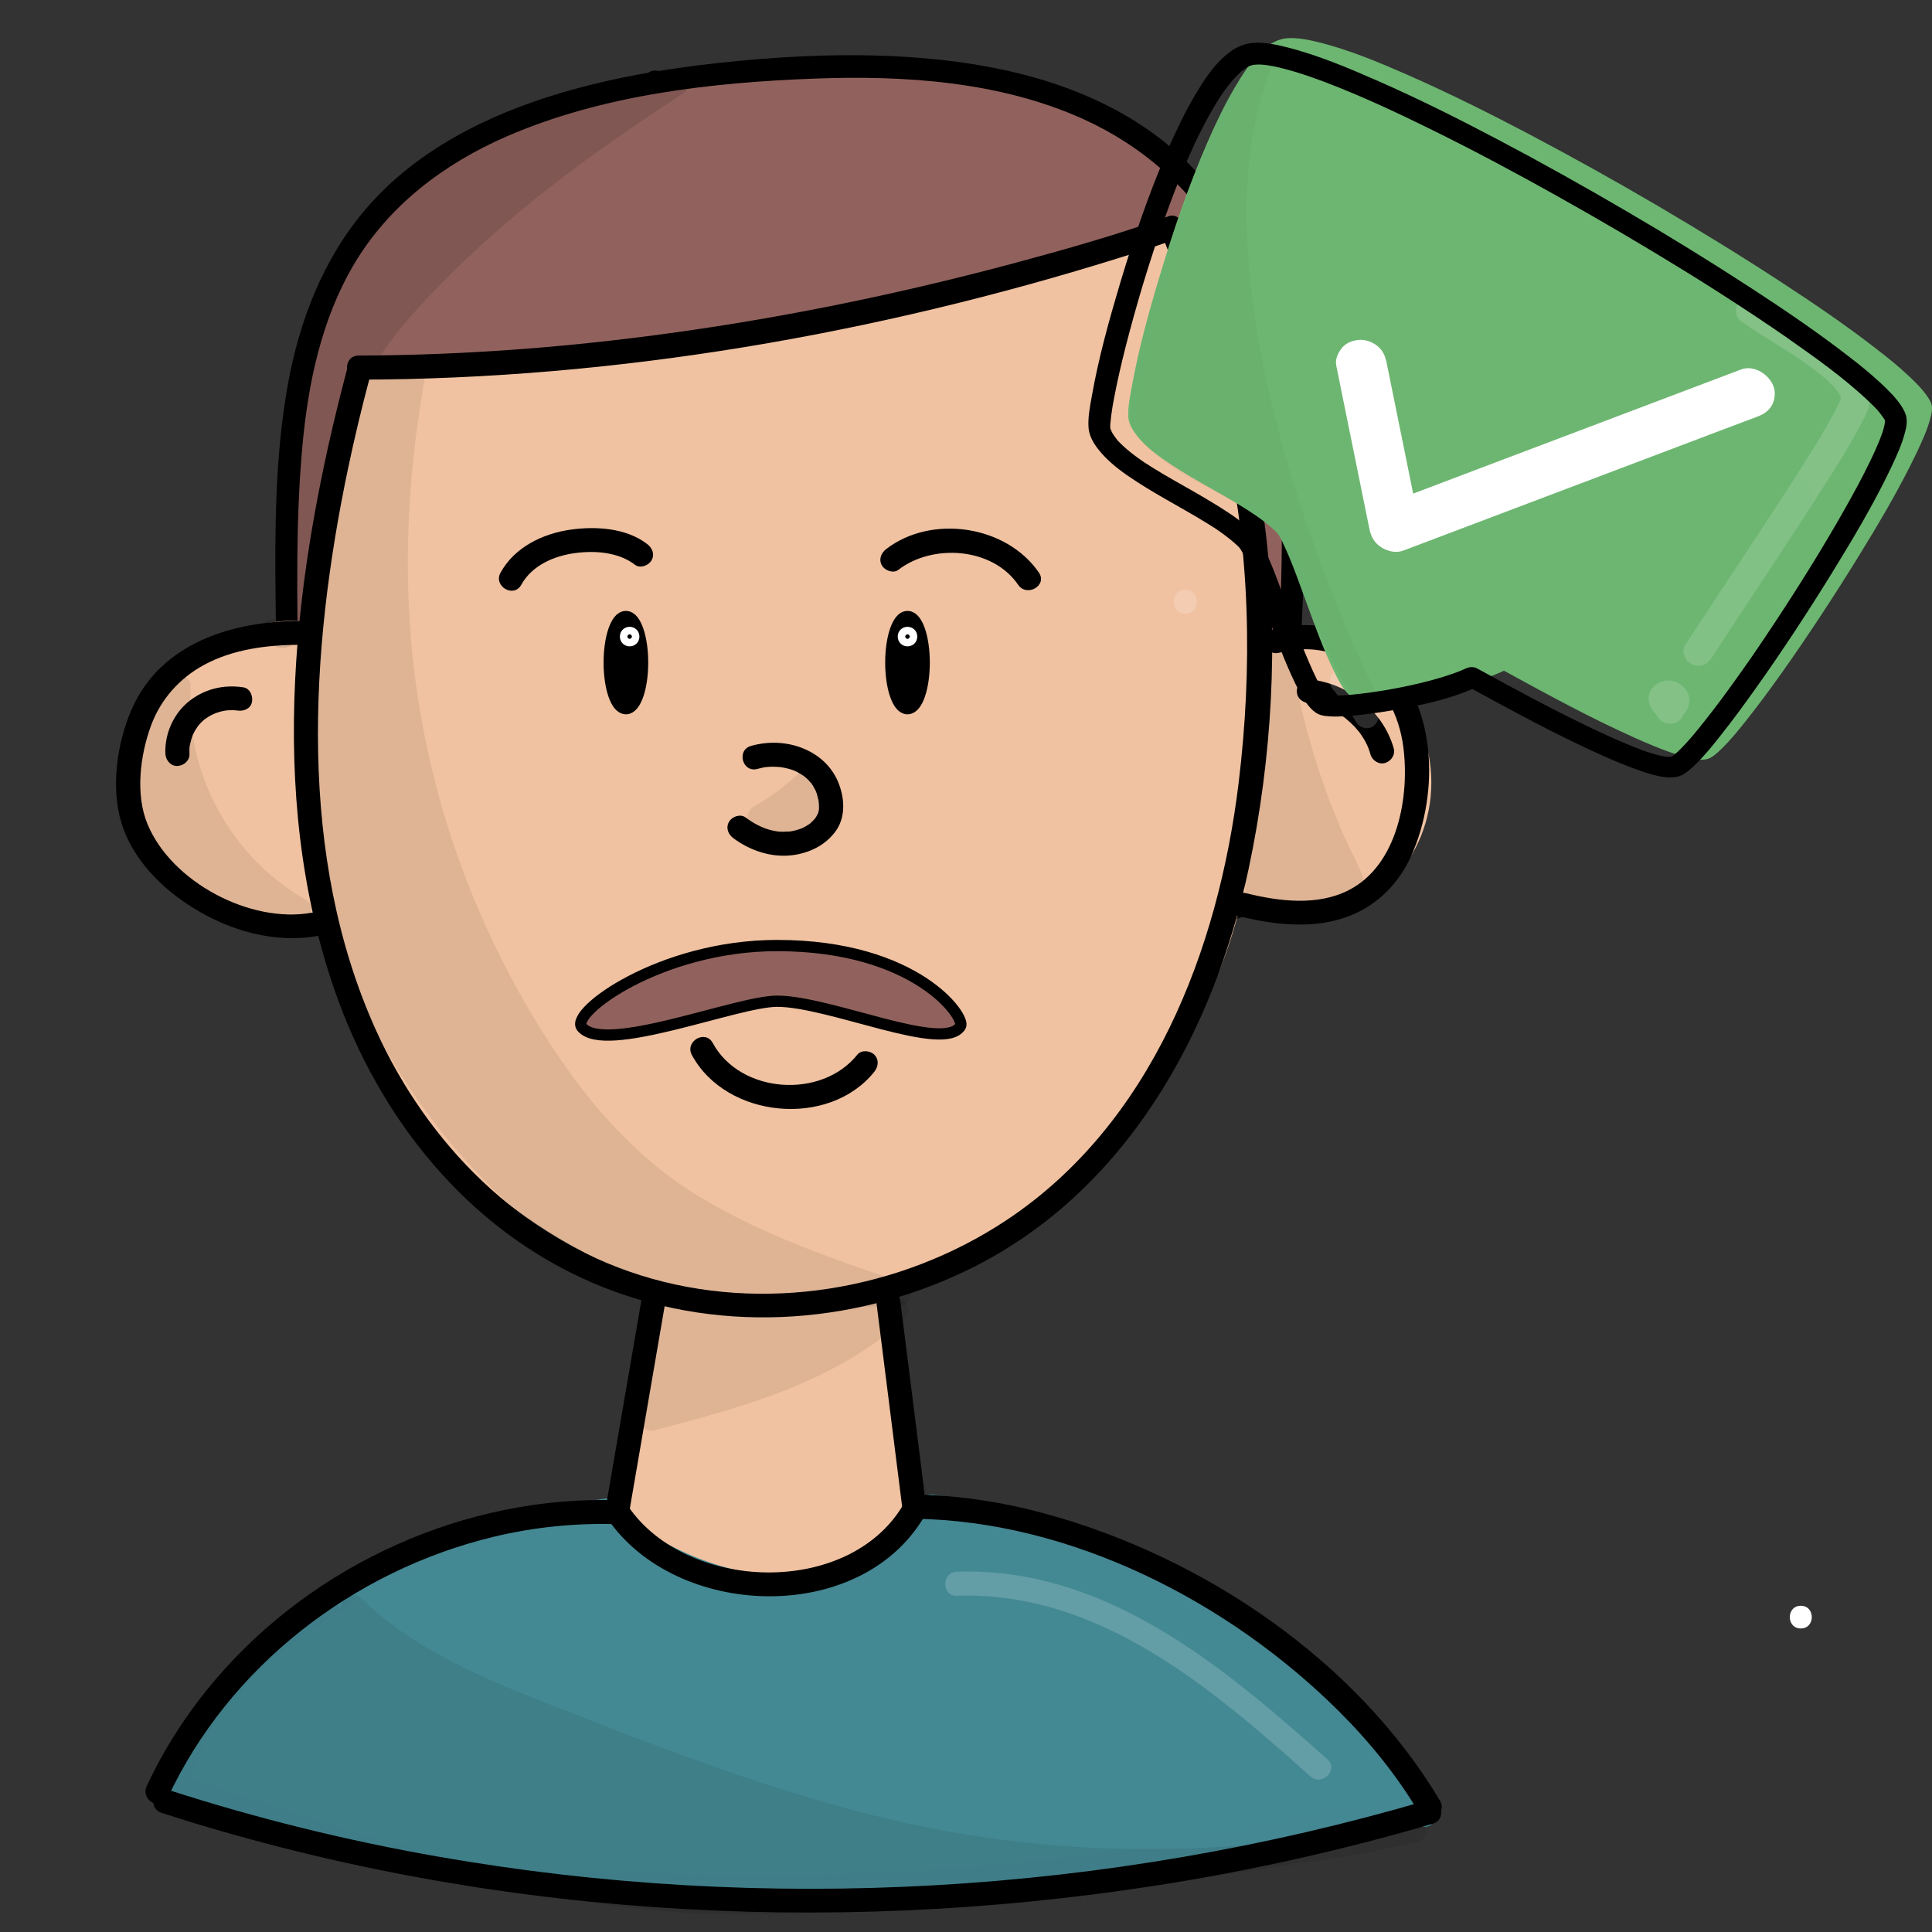 <?xml version="1.0" encoding="utf-8"?>
<!-- Generator: Adobe Adobe Illustrator 24.2.0, SVG Export Plug-In . SVG Version: 6.00 Build 0)  -->
<svg version="1.1" xmlns="http://www.w3.org/2000/svg" xmlns:xlink="http://www.w3.org/1999/xlink" x="0px" y="0px"
	 viewBox="0 0 170.08 170.08" style="enable-background:new 0 0 170.08 170.08;" xml:space="preserve">
<rect x="0" y="0" width="170.08" height="170.08" fill="#333333" stroke="none"/>
<style type="text/css">
	.st0{fill:#91625D;}
	.st1{fill:#F0C2A1;}
	.st2{fill:#91625D;stroke:#000000;stroke-width:0.991;stroke-miterlimit:10;}
	.st3{fill:#438993;}
	.st4{fill:#448893;}
	.st5{stroke:#000000;stroke-width:1.25;stroke-miterlimit:10;}
	.st6{fill:none;stroke:#FFFFFF;stroke-width:1.059;stroke-miterlimit:10;}
	.st7{opacity:0.078;}
	.st8{opacity:0.11;}
	.st9{opacity:0.169;}
	.st10{fill:#FFFFFF;}
	.st11{fill:#ECC9AD;}
	.st12{opacity:0.161;}
	.st13{fill:#F0F6FA;}
	.st14{opacity:0.149;}
	.st15{opacity:0.031;}
	.st16{stroke:#000000;stroke-width:0.057;stroke-miterlimit:10;}
	.st17{fill:#C8354F;}
	.st18{fill:#C93550;}
	.st19{fill:#6DB671;}
	.st20{fill:#6CB671;}
	.st21{fill:#D1DFEA;}
	.st22{fill:#D3E1ED;}
	.st23{fill:#C8354E;}
	.st24{fill:#F3C058;}
	.st25{fill:#C8AE9D;}
	.st26{opacity:0.141;}
	.st27{fill:#D15238;}
	.st28{fill:#D15239;}
	.st29{fill:#ADBECF;}
	.st30{fill:#F3C057;}
	.st31{fill:#F7D98D;}
	.st32{fill:#AEBFCE;}
	.st33{opacity:0.271;}
	.st34{fill:#3D4C5B;}
</style>
<g id="Ebene_4_5_">
</g>
<g id="Ebene_6_11_">
</g>
<g id="Ebene_15_1_">
	<g>
		<path class="st0" d="M24.75,79.09C28.5,44.06,12.11,9.05,70.18,6c55.47-2.91,42.26,43.52,42.26,72.7
			c-28.76,9.29-58.19,17-86.96,0.35"/>
		<g>
			<path d="M25.75,79.09c1.4-13.24-0.33-26.57,0.87-39.81c0.5-5.52,1.67-11.13,4.51-15.96c3.08-5.23,7.96-8.91,13.47-11.31
				c8.43-3.66,17.99-4.75,27.1-5.09c7.93-0.3,16.35,0.25,23.68,3.57c5.24,2.38,9.58,6.19,12.4,11.22
				c2.76,4.93,4.04,10.59,4.61,16.17c1.25,12.21-0.45,24.47-0.87,36.68c-0.05,1.38-0.07,2.75-0.08,4.13
				c0.24-0.32,0.49-0.64,0.73-0.96c-21.5,6.94-44.61,13.52-67.21,8.08c-6.67-1.61-13.03-4.21-18.98-7.63
				c-1.12-0.64-2.13,1.09-1.01,1.73c10.44,6,22.07,9.34,34.1,9.84c11.62,0.49,23.21-1.5,34.42-4.39c6.47-1.67,12.85-3.65,19.21-5.7
				c0.42-0.14,0.73-0.51,0.73-0.96c0.01-12.5,1.95-24.95,1.21-37.47c-0.69-11.75-4.12-23.9-14.65-30.52
				c-6.31-3.97-13.91-5.4-21.25-5.76C73.53,4.7,68.28,4.99,63.09,5.56c-4.64,0.51-9.27,1.3-13.74,2.63
				C42.92,10.1,36.62,13.23,32.2,18.4c-3.75,4.39-5.84,9.82-6.86,15.45c-1.12,6.23-1.15,12.61-1.08,18.92
				c0.08,7.01,0.31,14.02-0.08,21.03c-0.1,1.77-0.24,3.53-0.42,5.29C23.62,80.37,25.62,80.36,25.75,79.09L25.75,79.09z"/>
		</g>
	</g>
</g>
<g id="Ebene_7_5_">
	<g>
		<path class="st1" d="M26.36,55.72c-7.29-0.52-15.54,8.08-14.41,15.16c1.13,7.08,9.82,11.91,16.59,9.24
			c3.72,14.87,15.69,27.49,30.55,32.2c-1.43,7.54-3.29,13.28-4.72,20.82c7.89,5.27,18.59,8.13,26.11-0.48
			c-0.9-7.13-2.86-11.86-3.77-18.99c14.79-5.38,28.13-19.5,31.51-34.6c6.99,2.66,16.36-0.19,16.72-10.27
			c0.27-7.35-6.85-11.94-14.26-12.41c0-16.71-7.53-36.32-7.53-36.32s-16.52,8.49-71.59,14.29"/>
		<g>
			<path class="st1" d="M26.36,54.66c-6.43-0.35-12.51,4.91-14.74,10.66C9.25,71.46,12.7,77.8,18.45,80.5
				c3.24,1.52,6.99,1.91,10.38,0.63c-0.43-0.25-0.87-0.49-1.3-0.74c3.04,11.95,11.12,22.34,21.68,28.63c3.02,1.8,6.25,3.24,9.6,4.31
				c-0.25-0.43-0.49-0.87-0.74-1.3c-1.34,6.99-3.38,13.82-4.72,20.82c-0.09,0.49,0.07,0.92,0.49,1.2c4.9,3.24,10.88,5.73,16.87,5.03
				c2.99-0.35,5.75-1.52,8.12-3.38c1.16-0.92,2.85-2.04,2.63-3.66c-0.26-1.94-0.62-3.86-1.04-5.77c-0.93-4.2-2.08-8.34-2.64-12.61
				c-0.26,0.34-0.52,0.68-0.78,1.02c12.11-4.47,22.63-13.85,28.55-25.32c1.64-3.17,2.91-6.53,3.71-10.02
				c-0.43,0.25-0.87,0.49-1.3,0.74c5.15,1.91,11.66,1.08,15.28-3.35c4.25-5.2,3.53-13.12-1.65-17.37
				c-3.07-2.52-6.96-3.75-10.88-4.04c0.35,0.35,0.71,0.71,1.06,1.06c-0.03-8.29-1.62-16.56-3.76-24.54
				c-1.09-4.06-2.3-8.13-3.81-12.06c-0.25-0.66-0.9-0.97-1.56-0.63c-0.16,0.08-0.32,0.16-0.49,0.23c-0.21,0.1-0.43,0.19-0.64,0.28
				c0.32-0.14-0.07,0.03-0.19,0.08c-0.17,0.07-0.35,0.14-0.52,0.21c-2.23,0.88-4.51,1.63-6.8,2.32
				c-10.32,3.12-20.97,5.19-31.61,6.94c-10.22,1.68-20.5,2.99-30.81,4.08c-1.34,0.14-1.36,2.26,0,2.12
				c16.22-1.71,32.45-3.9,48.39-7.38c7.05-1.54,14.15-3.26,20.9-5.85c0.95-0.37,1.92-0.73,2.83-1.2c-0.52-0.21-1.04-0.42-1.56-0.63
				c1.47,3.83,2.65,7.78,3.72,11.73c2.14,7.91,3.74,16.09,3.77,24.31c0,0.6,0.49,1.02,1.06,1.06c5.55,0.41,12.23,3.46,13.12,9.61
				c0.76,5.26-2.33,10.26-7.5,11.54c-2.59,0.64-5.31,0.37-7.8-0.55c-0.52-0.19-1.18,0.22-1.3,0.74
				c-3.51,15.29-16.2,28.49-30.77,33.86c-0.39,0.14-0.84,0.54-0.78,1.02c0.84,6.42,2.93,12.58,3.77,18.99
				c0.1-0.25,0.21-0.5,0.31-0.75c-3.21,3.61-7.49,5.48-12.33,5.13c-4.51-0.33-8.77-2.34-12.49-4.81c0.16,0.4,0.32,0.8,0.49,1.2
				c1.34-6.99,3.38-13.82,4.72-20.82c0.11-0.58-0.16-1.12-0.74-1.3c-14.42-4.63-26.06-16.75-29.81-31.46
				c-0.13-0.52-0.77-0.94-1.3-0.74c-6.23,2.35-14.79-1.91-15.34-8.96c-0.52-6.71,6.86-13.71,13.43-13.36
				C27.73,56.85,27.72,54.73,26.36,54.66L26.36,54.66z"/>
		</g>
	</g>
</g>
<g id="Ebene_20">
	<path class="st2" d="M51.22,90.43c-1.08-1.28,6.91-7.19,17.19-7.19c12.29,0,16.61,6.33,16.15,7.09
		c-1.43,2.39-11.48-2.19-16.15-2.19C64.85,88.14,53.25,92.85,51.22,90.43z"/>
</g>
<g id="Ebene_10_4_">
	<g>
		<path class="st3" d="M15.42,157.52c0.71-3.55,2.76-6.73,5.21-9.44c8.19-9.07,20.63-13.36,32.84-15.14
			c0.32,1.08,1.3,1.82,2.25,2.44c4.16,2.7,9.04,4.57,14.03,4.36c4.98-0.21,10.02-2.77,12.28-7.13c16.06,2.08,31.17,10.47,41.25,22.9
			c1.02,1.26,2.03,2.65,2.12,4.25c-4.1-0.38-8.18,0.62-12.19,1.5c-15.07,3.28-30.51,4.93-45.95,4.9
			c-5.41-0.01-10.82-0.23-16.23-0.44c-2.93-0.12-5.87-0.23-8.77-0.68c-3.04-0.46-6.01-1.28-8.96-2.14
			c-5.86-1.69-11.67-3.54-17.43-5.52"/>
		<g>
			<path class="st4" d="M16.44,157.8c1.66-7.68,8.79-13.46,15.37-17.04c6.78-3.69,14.36-5.67,21.95-6.8
				c-0.43-0.25-0.87-0.49-1.3-0.74c1.03,2.76,4.47,4.27,6.98,5.39c2.97,1.32,6.17,2.18,9.44,2.2c5.59,0.04,11.35-2.64,14.07-7.67
				c-0.3,0.17-0.61,0.35-0.91,0.52c8.48,1.13,16.7,4.04,24.05,8.41c3.66,2.18,7.1,4.72,10.24,7.59c1.55,1.42,3.03,2.92,4.43,4.49
				c1.39,1.56,3.36,3.42,3.59,5.61c0.35-0.35,0.71-0.71,1.06-1.06c-3.59-0.29-7.12,0.37-10.62,1.13c-3.48,0.75-6.96,1.48-10.46,2.1
				c-7.11,1.24-14.28,2.12-21.48,2.63c-7.24,0.51-14.49,0.63-21.74,0.45c-7.25-0.18-14.8-0.02-21.9-1.63
				c-7.8-1.77-15.49-4.42-23.05-7.01c-1.29-0.44-1.85,1.6-0.56,2.04c6.82,2.35,13.72,4.59,20.7,6.43c7.09,1.87,14.34,1.96,21.62,2.2
				c14.44,0.48,28.84-0.19,43.13-2.43c4.01-0.63,8-1.37,11.97-2.23c4.09-0.88,8.17-1.9,12.39-1.56c0.53,0.04,1.12-0.52,1.06-1.06
				c-0.36-3.47-3.39-6.29-5.68-8.69c-2.43-2.54-5.07-4.86-7.88-6.96c-5.72-4.3-12.17-7.64-18.97-9.87
				c-3.88-1.27-7.85-2.15-11.89-2.68c-0.35-0.05-0.76,0.23-0.91,0.52c-2.3,4.25-7.08,6.53-11.8,6.62c-2.69,0.05-5.34-0.54-7.84-1.51
				c-1.35-0.53-2.65-1.18-3.9-1.91c-1.08-0.63-2.61-1.36-3.08-2.61c-0.22-0.59-0.69-0.83-1.3-0.74c-8.03,1.19-16.04,3.38-23.15,7.4
				c-6.78,3.84-13.94,9.97-15.65,17.92C14.11,158.57,16.15,159.14,16.44,157.8L16.44,157.8z"/>
		</g>
	</g>
</g>
<g id="Ebene_5_10_">
	<g>
		<g>
			<path d="M30.56,32.48c-4.66,17.56-7.19,37.22-1.08,54.76c3.89,11.17,11.64,20.94,22.66,25.68c10.6,4.56,22.8,3.88,33.13-1.16
				c13.78-6.72,21.57-20.78,24.66-35.31c2.05-9.66,2.65-20.06,1.46-29.87c-1.05-8.66-3.5-17.19-6.61-25.32
				c-0.19-0.5-0.38-1-0.59-1.49c-0.2-0.5-0.71-0.95-1.3-0.74c-4.49,1.63-9.12,2.93-13.73,4.17c-11.07,2.96-22.35,5.21-33.73,6.59
				c-7.92,0.96-15.88,1.49-23.86,1.51c-1.36,0-1.37,2.12,0,2.12c22.67-0.03,45.54-4.01,67.16-10.78c1.58-0.49,3.15-1,4.71-1.56
				c-0.43-0.25-0.87-0.49-1.3-0.74c2.42,5.87,4.28,12.04,5.68,18.22c2.25,9.95,2.45,20.26,1.22,30.37
				c-1.79,14.69-7.66,30.02-20.46,38.5c-9.34,6.19-21.45,8.22-32.19,4.84c-10.61-3.34-18.74-11.54-23.28-21.55
				c-6.94-15.33-5.84-33.37-2.48-49.43c0.58-2.76,1.24-5.51,1.97-8.24C32.95,31.72,30.91,31.16,30.56,32.48L30.56,32.48z"/>
		</g>
	</g>
	<g>
		<g>
			<path d="M26.36,54.66c-5.93,0.03-12.23,1.95-14.78,7.81c-1.28,2.93-1.84,6.87-0.89,9.97c0.98,3.21,3.54,5.77,6.34,7.5
				c3.24,2.01,7.17,3.13,10.97,2.45c1.34-0.24,0.77-2.28-0.56-2.04c-5.4,0.97-12.33-2.69-14.45-7.79c-1.1-2.63-0.65-6.13,0.33-8.75
				c0.85-2.27,2.49-4.1,4.61-5.26c2.57-1.4,5.56-1.77,8.45-1.79C27.73,56.77,27.73,54.65,26.36,54.66L26.36,54.66z"/>
		</g>
	</g>
	<g>
		<g>
			<path d="M112.62,57.46c5.67-1.52,10.18,2.78,10.91,8.23c0.59,4.38-0.47,10.46-4.79,12.67c-2.77,1.42-6.14,0.99-9.05,0.27
				c-1.32-0.33-1.89,1.72-0.56,2.04c3.18,0.78,6.69,1.17,9.8-0.09c2.42-0.98,4.25-2.88,5.31-5.25c2.51-5.59,2.29-13.67-2.67-17.88
				c-2.67-2.26-6.15-2.94-9.51-2.04C110.75,55.77,111.3,57.81,112.62,57.46L112.62,57.46z"/>
		</g>
	</g>
	<g>
		<g>
			<path d="M60.91,92.88c3.03,5.59,12.07,6.45,16.06,1.47c0.36-0.45,0.43-1.06,0-1.5c-0.37-0.37-1.14-0.45-1.5,0
				c-3.14,3.93-10.3,3.45-12.73-1.04C62.09,90.61,60.26,91.68,60.91,92.88L60.91,92.88z"/>
		</g>
	</g>
	<g>
		<g>
			<path d="M66.68,67.69c0.27-0.07,0.54-0.14,0.81-0.17c-0.23,0.03,0.12-0.01,0.18-0.01c0.15-0.01,0.31-0.02,0.46-0.01
				c0.25,0,0.49,0.02,0.74,0.05c-0.25-0.03,0.17,0.04,0.22,0.05c0.15,0.03,0.3,0.07,0.44,0.11c0.12,0.03,0.23,0.08,0.34,0.11
				c0.05,0.02,0.24,0.1,0.04,0.01c0.05,0.02,0.11,0.05,0.16,0.08c0.24,0.12,0.47,0.26,0.7,0.41c0.16,0.11,0.03,0.02,0,0
				c0.05,0.04,0.09,0.08,0.14,0.11c0.1,0.09,0.2,0.18,0.29,0.28c0.03,0.03,0.3,0.34,0.16,0.16c0.08,0.11,0.16,0.22,0.23,0.34
				c0.07,0.12,0.13,0.24,0.2,0.37c0.02,0.03,0.08,0.18,0.01,0.01c0.02,0.06,0.05,0.12,0.07,0.18c0.04,0.12,0.08,0.25,0.11,0.38
				c0.02,0.08,0.04,0.17,0.06,0.25c0.01,0.06,0.04,0.23,0.02,0.08c0.04,0.3,0.05,0.6,0.03,0.9c0.02-0.24-0.01,0-0.04,0.1
				c-0.01,0.05-0.04,0.1-0.05,0.15c-0.05,0.23,0.1-0.16-0.02,0.04c-0.05,0.09-0.1,0.19-0.16,0.28c-0.03,0.05-0.06,0.09-0.09,0.14
				c0.12-0.17,0.04-0.05,0.01-0.02c-0.09,0.1-0.18,0.19-0.27,0.28c-0.04,0.04-0.09,0.08-0.13,0.12c-0.06,0.05-0.05,0.04,0.04-0.02
				c-0.04,0.03-0.07,0.05-0.11,0.08c-0.22,0.15-0.46,0.29-0.7,0.4c0.17-0.08-0.15,0.05-0.21,0.07c-0.16,0.05-0.33,0.1-0.5,0.14
				c-0.07,0.02-0.14,0.03-0.21,0.04c-0.32,0.06,0.18,0-0.15,0.02c-0.18,0.01-0.37,0.02-0.55,0.02c-0.44,0-0.6-0.03-1-0.12
				c-0.86-0.2-1.6-0.61-2.32-1.14c-0.46-0.34-1.18-0.08-1.45,0.38c-0.31,0.54-0.08,1.11,0.38,1.45c1.47,1.09,3.33,1.72,5.16,1.5
				c1.55-0.19,3.03-0.91,3.92-2.23c0.84-1.25,0.69-2.92,0.13-4.25c-0.57-1.34-1.65-2.33-2.98-2.89c-1.46-0.62-3.13-0.69-4.66-0.26
				C64.8,66.02,65.36,68.06,66.68,67.69L66.68,67.69z"/>
		</g>
	</g>
	<g>
		<g>
			<path d="M45.89,51.48c0.94-1.71,2.9-2.56,4.81-2.8c1.8-0.23,3.8-0.04,5.2,1.04c0.45,0.35,1.19,0.07,1.45-0.38
				c0.32-0.55,0.07-1.1-0.38-1.45c-1.85-1.42-4.54-1.58-6.76-1.26c-2.45,0.35-4.92,1.55-6.15,3.79
				C43.41,51.61,45.23,52.68,45.89,51.48L45.89,51.48z"/>
		</g>
	</g>
	<g>
		<g>
			<path d="M79.09,50.16c3.02-2.32,8.28-1.98,10.54,1.32c0.77,1.12,2.6,0.06,1.83-1.07c-2.86-4.17-9.44-5.15-13.44-2.08
				c-0.45,0.35-0.69,0.91-0.38,1.45C77.9,50.23,78.64,50.51,79.09,50.16L79.09,50.16z"/>
		</g>
	</g>
	<ellipse class="st5" cx="55.1" cy="58.33" rx="1.34" ry="3.93"/>
	<ellipse class="st5" cx="79.89" cy="58.33" rx="1.34" ry="3.93"/>
	<g>
		<g>
			<path d="M53.46,133.66c6.01,8.86,22.2,9.48,27.88-0.11c0.7-1.18-1.13-2.24-1.83-1.07c-4.82,8.15-19.08,7.67-24.22,0.11
				C54.53,131.47,52.69,132.53,53.46,133.66L53.46,133.66z"/>
		</g>
	</g>
	<g>
		<g>
			<path d="M54.37,132.07c-13.36-0.43-26.7,5.6-35.37,15.75c-2.44,2.86-4.5,6.01-6.08,9.41c-0.57,1.23,1.25,2.3,1.83,1.07
				c5.39-11.58,16.34-20.03,28.7-23.01c3.58-0.86,7.25-1.23,10.93-1.11C55.74,134.23,55.74,132.11,54.37,132.07L54.37,132.07z"/>
		</g>
	</g>
	<g>
		<g>
			<path d="M80.48,133.7c13.85,0.19,27.72,7.32,37.4,16.96c2.7,2.69,5.1,5.66,7.06,8.94c0.7,1.17,2.53,0.11,1.83-1.07
				c-7.36-12.37-20.82-21.43-34.55-25.22c-3.82-1.06-7.77-1.68-11.74-1.74C79.12,131.57,79.12,133.69,80.48,133.7L80.48,133.7z"/>
		</g>
	</g>
	<g>
		<g>
			<path d="M14.22,159.59c28.1,9.08,58.42,10.93,87.55,6.4c8.23-1.28,16.37-3.1,24.36-5.44c1.31-0.38,0.75-2.43-0.56-2.04
				c-28.08,8.24-58.19,9.99-87.02,4.93c-8.05-1.41-15.99-3.37-23.76-5.88C13.48,157.12,12.93,159.17,14.22,159.59L14.22,159.59z"/>
		</g>
	</g>
	<g>
		<g>
			<path d="M56.46,114.49c-1.04,6.03-2.07,12.05-3.11,18.08c-0.23,1.33,1.81,1.91,2.04,0.56c1.04-6.03,2.07-12.05,3.11-18.08
				C58.74,113.72,56.69,113.14,56.46,114.49L56.46,114.49z"/>
		</g>
	</g>
	<g>
		<g>
			<path d="M77.14,114.56c0.76,6.03,1.52,12.05,2.28,18.08c0.17,1.33,2.29,1.35,2.12,0c-0.76-6.03-1.52-12.05-2.28-18.08
				C79.09,113.23,76.97,113.21,77.14,114.56L77.14,114.56z"/>
		</g>
	</g>
</g>
<g id="Ebene_11_1_">
	<g>
		<g>
			<path d="M115.22,61.9c0.03,0,0.34,0.04,0.09,0.01c0.09,0.01,0.18,0.03,0.27,0.05c0.17,0.03,0.33,0.07,0.5,0.11
				c0.16,0.04,0.33,0.09,0.49,0.15c0.09,0.03,0.17,0.06,0.26,0.09c0.02,0.01,0.3,0.13,0.09,0.03c0.31,0.14,0.61,0.29,0.9,0.47
				c0.16,0.1,0.31,0.2,0.46,0.3c0.06,0.04,0.12,0.09,0.19,0.14c0.06,0.05,0.05,0.04-0.03-0.02c0.04,0.03,0.07,0.06,0.11,0.09
				c0.26,0.22,0.51,0.45,0.74,0.7c0.11,0.12,0.22,0.25,0.33,0.38c0.16,0.19-0.07-0.11,0.06,0.08c0.05,0.07,0.11,0.15,0.16,0.22
				c0.19,0.28,0.36,0.57,0.5,0.87c0.04,0.08,0.08,0.17,0.11,0.25c-0.1-0.22,0.02,0.06,0.03,0.08c0.06,0.17,0.12,0.34,0.17,0.52
				c0.15,0.53,0.75,0.92,1.3,0.74c0.54-0.17,0.9-0.73,0.74-1.3c-0.97-3.34-4.04-5.73-7.47-6.06c-0.55-0.05-1.08,0.52-1.06,1.06
				C114.18,61.46,114.62,61.84,115.22,61.9L115.22,61.9z"/>
		</g>
	</g>
	<g>
		<g>
			<path d="M21.43,60.51c-1.79-0.28-3.57,0.17-4.95,1.36c-1.27,1.09-2,2.83-1.92,4.5c0.03,0.55,0.47,1.09,1.06,1.06
				c0.55-0.02,1.09-0.47,1.06-1.06c-0.01-0.17-0.01-0.35,0-0.52c0-0.07,0.01-0.14,0.02-0.22c0.01-0.13-0.04,0.19,0.01-0.02
				c0.07-0.32,0.15-0.62,0.26-0.92c-0.09,0.23,0.02-0.03,0.04-0.07c0.04-0.08,0.08-0.16,0.12-0.23c0.07-0.13,0.15-0.25,0.23-0.37
				c0.05-0.07,0.16-0.21,0.04-0.07c0.06-0.07,0.11-0.13,0.17-0.2c0.11-0.12,0.22-0.23,0.34-0.34c0.05-0.05,0.11-0.09,0.17-0.14
				c-0.18,0.15,0.04-0.02,0.07-0.04c0.13-0.09,0.27-0.18,0.41-0.25c0.06-0.04,0.13-0.07,0.2-0.1c0.03-0.02,0.3-0.12,0.07-0.04
				c0.15-0.06,0.3-0.11,0.46-0.16c0.16-0.05,0.31-0.08,0.47-0.11c0.06-0.01,0.32-0.04,0.07-0.02c0.07-0.01,0.15-0.02,0.22-0.02
				c0.16-0.01,0.32-0.01,0.49-0.01c0.09,0,0.18,0.01,0.27,0.02c0.23,0.01-0.18-0.03,0.07,0.01c0.55,0.09,1.17-0.14,1.3-0.74
				C22.29,61.31,22.02,60.6,21.43,60.51L21.43,60.51z"/>
		</g>
	</g>
</g>
<g id="Ebene_12_1_">
	<ellipse class="st6" cx="55.43" cy="56.04" rx="0.33" ry="0.33"/>
	<ellipse class="st6" cx="79.89" cy="56.04" rx="0.33" ry="0.33"/>
</g>
<g id="Ebene_13_1_">
	<g class="st7">
		<path d="M36.35,33.06c-3.42,18.78-1.71,39.77,11.38,59.74c2.1,3.21,4.41,6.31,7.23,8.94c6.62,6.17,15.53,9.26,24.16,12.19
			c-5.25,0.18-10.51,0-15.73-0.54c-3.37-0.35-6.78-0.86-9.83-2.3c-2.53-1.19-4.72-2.97-6.85-4.76c-5.42-4.55-9.73-10.44-13.01-16.65
			c-3.73-7.06-5.5-14.23-6-22.16c-0.46-7.28,3.99-27.13,4.94-34.36"/>
		<g>
			<path d="M35.33,32.78c-2.29,12.72-2.15,25.85,1.34,38.34c1.9,6.8,4.75,13.34,8.38,19.39c3.57,5.95,7.75,11.5,13.54,15.45
				c6.13,4.19,13.28,6.62,20.26,8.98c0.09-0.69,0.19-1.39,0.28-2.08c-4.76,0.15-9.52,0.03-14.26-0.4
				c-4.32-0.39-8.72-0.95-12.51-3.23C45.34,105,39.78,98.22,35.75,91.18c-4.18-7.3-6.58-15.44-6.99-23.85
				c-0.26-5.34,0.9-10.84,1.8-16.08c1.03-6.03,2.34-12.04,3.15-18.11c0.18-1.35-1.94-1.33-2.12,0c-0.75,5.6-1.97,11.15-2.93,16.72
				c-0.96,5.55-2.18,11.34-2.03,16.99c0.42,16.62,9.21,32.86,22.49,42.73c4.02,2.99,8.5,4.2,13.42,4.76
				c5.51,0.63,11.07,0.81,16.61,0.64c1.21-0.04,1.41-1.7,0.28-2.08c-6.06-2.05-12.18-4.14-17.69-7.45
				c-5.92-3.55-10.2-8.61-13.85-14.4c-7.08-11.21-11.2-24.02-11.88-37.26c-0.35-6.85,0.17-13.71,1.38-20.45
				C37.61,32.01,35.57,31.44,35.33,32.78L35.33,32.78z"/>
		</g>
	</g>
	<g class="st7">
		<path d="M57.32,124.88c7.72-2,15.8-4.18,21.6-9.56c-6.49,0.51-13.15,1.01-19.41-0.74c-0.2-0.06-0.42-0.12-0.62-0.05
			c-0.37,0.12-0.49,0.57-0.55,0.95c-0.42,2.77-0.83,5.53-1.25,8.3"/>
		<g>
			<path d="M57.6,125.91c7.82-2.03,15.96-4.25,22.07-9.83c0.65-0.59,0.17-1.88-0.75-1.81c-5.42,0.43-10.97,0.89-16.36-0.07
				c-1.8-0.32-4.6-1.73-5.21,0.89c-0.63,2.74-0.85,5.64-1.27,8.42c-0.2,1.33,1.84,1.91,2.04,0.56c0.36-2.42,0.73-4.84,1.09-7.26
				c0.05-0.34,0.07-0.7,0.16-1.04c0.06-0.23,0.07-0.23-0.14-0.16c0.36-0.13,1.38,0.35,1.77,0.43c1.15,0.24,2.31,0.42,3.47,0.55
				c4.8,0.55,9.65,0.17,14.45-0.21c-0.25-0.6-0.5-1.21-0.75-1.81c-5.82,5.32-13.69,7.36-21.13,9.29
				C55.72,124.2,56.28,126.25,57.6,125.91L57.6,125.91z"/>
		</g>
	</g>
	<g class="st7">
		<path d="M31.05,141.45c4.88,4.81,11.51,7.44,17.94,9.95c10.14,3.96,20.34,7.93,31,10.2c14.61,3.12,29.94,2.95,44.48-0.48
			c-17.35,3.44-35,5.33-52.68,6.13c-3.94,0.18-7.88,0.3-11.82,0.06c-5.36-0.33-10.66-1.33-15.91-2.48
			c-9.7-2.13-19.27-4.79-28.66-7.97c3.31-5.97,7.91-11.25,13.4-15.39"/>
		<g>
			<path d="M30.3,142.2c4.22,4.1,9.53,6.65,14.93,8.85c5.98,2.43,12.02,4.76,18.11,6.88c12.66,4.4,25.7,7.13,39.15,6.95
				c7.49-0.1,14.96-1.03,22.26-2.73c1.34-0.31,0.76-2.3-0.56-2.04c-14.08,2.78-28.35,4.55-42.67,5.54
				c-7.14,0.49-14.39,1.04-21.54,0.61c-7.18-0.44-14.27-2.05-21.24-3.74c-7.78-1.88-15.47-4.12-23.05-6.68
				c0.21,0.52,0.42,1.04,0.63,1.56c3.27-5.84,7.7-10.96,13.02-15.01c1.07-0.81,0.02-2.65-1.07-1.83
				c-5.63,4.28-10.33,9.6-13.78,15.77c-0.35,0.62-0.02,1.34,0.63,1.56c6.82,2.3,13.73,4.34,20.72,6.1
				c6.98,1.75,14.05,3.4,21.22,4.15c7.31,0.76,14.72,0.25,22.03-0.21c7.13-0.45,14.25-1.08,21.34-1.93
				c8.15-0.98,16.26-2.25,24.32-3.84c-0.19-0.68-0.38-1.36-0.56-2.04c-12.69,2.96-25.94,3.48-38.81,1.43
				c-12.78-2.04-24.88-6.76-36.88-11.46c-5.96-2.33-12.04-4.86-16.7-9.38C30.82,139.75,29.32,141.25,30.3,142.2L30.3,142.2z"/>
		</g>
	</g>
	<g class="st7">
		<path d="M15.72,60.49c-0.58,7.79,3.73,15.74,10.64,19.62c-1.32,0.7-2.94,0.35-4.39-0.04c-2.5-0.67-5.17-1.55-6.66-3.63
			c-0.91-1.27-1.26-2.83-1.59-4.34c-0.46-2.09-0.92-4.21-0.92-6.35s0.5-4.34,1.8-6.07"/>
		<g>
			<path d="M14.67,60.49c-0.55,8.28,3.99,16.43,11.16,20.54c0-0.61,0-1.22,0-1.83c-1.13,0.52-2.44,0.16-3.57-0.15
				c-0.97-0.26-1.94-0.54-2.87-0.92c-2.07-0.85-3.51-2.2-4.17-4.37c-0.66-2.2-1.16-4.59-1.32-6.88c-0.16-2.37,0.2-4.7,1.61-6.66
				c0.8-1.11-1.04-2.17-1.83-1.07c-1.64,2.29-2.11,5.16-1.89,7.92c0.12,1.54,0.42,3.06,0.74,4.57c0.28,1.31,0.55,2.64,1.08,3.88
				c1.01,2.39,3.02,3.8,5.38,4.72c2.43,0.94,5.41,1.94,7.91,0.79c0.74-0.34,0.64-1.46,0-1.83c-6.57-3.76-10.62-11.14-10.12-18.71
				C16.87,59.13,14.76,59.13,14.67,60.49L14.67,60.49z"/>
		</g>
	</g>
	<g class="st7">
		<path d="M112.51,57.39c1.05,6.87,3.2,13.58,6.33,19.82c0.16,0.32,0.32,0.75,0.07,1.01c-0.11,0.12-0.27,0.17-0.43,0.21
			c-2.42,0.62-5.11-0.31-7.43,0.62c-0.42-0.41-0.38-1.07-0.31-1.65c0.7-6.3,0.97-12.65,0.82-18.98"/>
		<g>
			<path d="M111.49,57.67c0.76,4.87,2.04,9.65,3.84,14.23c0.42,1.06,0.86,2.12,1.33,3.16c0.24,0.54,0.49,1.08,0.75,1.61
				c0.07,0.14,0.28,0.78,0.43,0.89c0.08,0.3,0.2,0.24,0.36-0.16c-0.12,0.03-0.24,0.05-0.37,0.08c-1.17,0.04-2.31,0.09-3.49,0.06
				c-1.22-0.02-2.42,0.06-3.58,0.47c0.4,0.16,0.8,0.32,1.2,0.49c-0.4-0.52-0.14-1.35-0.08-1.96c0.09-0.84,0.17-1.68,0.24-2.52
				c0.15-1.75,0.27-3.51,0.36-5.27c0.17-3.45,0.21-6.9,0.13-10.35c-0.03-1.36-2.15-1.37-2.12,0c0.09,3.73,0.04,7.47-0.17,11.19
				c-0.1,1.83-0.24,3.66-0.41,5.48c-0.13,1.38-0.71,3.28,0.22,4.5c0.27,0.35,0.72,0.66,1.2,0.49c2.46-0.88,5.25,0.28,7.66-0.69
				c1.07-0.43,1.28-1.45,0.88-2.45c-0.5-1.24-1.17-2.42-1.7-3.65c-2.23-5.16-3.77-10.62-4.64-16.17
				C113.32,55.76,111.28,56.34,111.49,57.67L111.49,57.67z"/>
		</g>
	</g>
	<g class="st7">
		<path d="M66.84,71.97c1.69-0.97,3.24-2.16,4.61-3.54c0.65,1.55,1.2,3.59-0.09,4.69c-1.24,1.05-3.15,0.35-4.58-0.43"/>
		<g>
			<path d="M67.38,72.89c1.76-1.01,3.39-2.26,4.82-3.7c-0.59-0.16-1.18-0.31-1.77-0.47c0.23,0.56,0.44,1.13,0.57,1.72
				c0.02,0.08,0.03,0.15,0.05,0.23c0.01,0.04,0.04,0.27,0.02,0.09c-0.02-0.18,0.01,0.07,0.01,0.12c0.01,0.08,0.01,0.15,0.01,0.23
				c0,0.14,0,0.27-0.01,0.41c0,0.03-0.01,0.06-0.01,0.09c-0.01,0.14,0.05-0.23,0.01-0.1c-0.02,0.07-0.03,0.14-0.04,0.21
				c-0.02,0.07-0.04,0.13-0.06,0.2c-0.01,0.03-0.03,0.06-0.03,0.08c0-0.01,0.11-0.2,0.05-0.12c-0.04,0.06-0.06,0.13-0.1,0.18
				c-0.02,0.04-0.16,0.23-0.05,0.09c0.11-0.15-0.05,0.05-0.08,0.08c-0.05,0.05-0.09,0.09-0.14,0.13c-0.09,0.08-0.07-0.01,0.05-0.04
				c-0.03,0.01-0.06,0.04-0.08,0.06c-0.07,0.04-0.13,0.08-0.2,0.11c-0.16,0.09,0.21-0.07-0.02,0c-0.06,0.02-0.12,0.04-0.19,0.05
				c-0.07,0.02-0.15,0.02-0.22,0.04c0,0,0.23-0.02,0.12-0.02c-0.04,0-0.09,0.01-0.13,0.01c-0.15,0.01-0.29,0-0.44-0.01
				c-0.05,0-0.09-0.01-0.14-0.01c0,0,0.23,0.04,0.11,0.01c-0.08-0.02-0.16-0.03-0.24-0.05c-0.37-0.08-0.72-0.21-1.08-0.35
				c-0.11-0.04,0.08,0.03,0.08,0.04c-0.04-0.03-0.09-0.04-0.13-0.06c-0.09-0.04-0.18-0.08-0.26-0.12c-0.17-0.08-0.34-0.17-0.51-0.26
				c-0.49-0.27-1.18-0.14-1.45,0.38c-0.26,0.5-0.14,1.17,0.38,1.45c0.7,0.38,1.45,0.73,2.23,0.93c0.79,0.2,1.69,0.28,2.47,0.01
				c0.81-0.28,1.54-0.86,1.9-1.67c0.32-0.72,0.41-1.48,0.31-2.25c-0.11-0.86-0.35-1.67-0.69-2.47c-0.15-0.35-0.35-0.63-0.74-0.74
				c-0.36-0.1-0.76,0-1.03,0.27c-0.33,0.33-0.67,0.66-1.03,0.97c-0.18,0.16-0.36,0.31-0.54,0.46c-0.1,0.08-0.19,0.16-0.29,0.24
				c-0.04,0.03-0.09,0.07-0.13,0.1c-0.16,0.12,0.09-0.06-0.02,0.01c-0.77,0.58-1.56,1.11-2.39,1.59c-0.48,0.28-0.69,0.97-0.38,1.45
				C66.24,72.99,66.86,73.18,67.38,72.89L67.38,72.89z"/>
		</g>
	</g>
</g>
<g id="Ebene_16_1_">
</g>
<g id="Ebene_17_1_">
</g>
<g id="Ebene_21">
	<g class="st8">
		<path d="M59.63,7.38c-9.11,5.92-17.96,12.44-24.96,20.67S27.61,45,27,55.72c-1.58-0.82-2.59,0.18-2.79,0
			c-0.78-0.71,0.78,1.04,0.93,0c1.68-11.37-1.06-23.93,5.79-32.6S48.6,9.09,59.59,7.2"/>
		<g>
			<path d="M59.13,6.52c-7.37,4.8-14.58,9.97-20.85,16.18c-2.91,2.88-5.76,5.96-7.74,9.57c-1.77,3.23-2.84,6.77-3.43,10.39
				c-0.7,4.32-0.86,8.7-1.1,13.06c0.5-0.29,1-0.58,1.51-0.86c-0.88-0.39-1.73-0.58-2.68-0.34c-0.08,0.02-0.69,0.17-0.71,0.24
				c0.03-0.13,1.02,0.4,0.51,0.01c-0.11-0.09-0.23-0.14-0.36-0.19c-0.79-0.31-1.62,0.78-1.13,1.47c0.61,0.86,2.08,1.53,2.79,0.4
				c0.45-0.71,0.39-1.91,0.47-2.72c0.14-1.34,0.23-2.69,0.3-4.04c0.24-4.88,0.08-9.79,0.73-14.64c0.64-4.78,2.25-9.07,5.47-12.71
				c3.2-3.62,7.08-6.56,11.32-8.85c4.88-2.63,10.19-4.36,15.64-5.32c1.27-0.22,0.73-2.15-0.53-1.93
				c-8.96,1.57-17.69,5.3-24.54,11.37c-3.29,2.92-6.16,6.3-7.74,10.45c-1.58,4.16-1.93,8.71-2.1,13.12c-0.1,2.7-0.12,5.4-0.24,8.09
				c-0.06,1.35-0.14,2.7-0.28,4.04c-0.05,0.51-0.33,1.38-0.22,1.86c-0.01,0.09-0.02,0.18-0.04,0.26c0.88-0.1,1.12-0.25,0.72-0.43
				c-0.06,0.01-0.24-0.26-0.04,0.02c-0.38,0.49-0.75,0.98-1.13,1.47c-0.88-0.34,0.04,0.12,0.22,0.17c0.23,0.07,0.42,0.06,0.65,0.02
				c0.73-0.13,1.11-0.46,1.9-0.12c0.7,0.31,1.46-0.05,1.51-0.86c0.4-7.15,0.45-14.7,3.66-21.28c1.78-3.64,4.44-6.67,7.26-9.54
				c2.92-2.97,6.07-5.72,9.35-8.29c3.81-2.98,7.81-5.72,11.86-8.36C61.21,7.55,60.21,5.81,59.13,6.52L59.13,6.52z"/>
		</g>
	</g>
	<g>
		<g>
			<path d="M57.68,8.21c1.29,0,1.29-2,0-2C56.39,6.2,56.39,8.21,57.68,8.21L57.68,8.21z"/>
		</g>
	</g>
</g>
<g id="Ebene_18_1_">
</g>
<g id="Ebene_14_1_">
	<g class="st9">
		<g>
			<path class="st10" d="M104.34,54.03c1.36,0,1.37-2.12,0-2.12C102.97,51.92,102.97,54.03,104.34,54.03L104.34,54.03z"/>
		</g>
	</g>
	<g class="st9">
		<g>
			<path class="st10" d="M117.36,60.73c0.28,0.32,0.56,0.65,0.82,0.98c-0.06-0.07-0.11-0.14-0.17-0.21
				c0.51,0.66,0.97,1.36,1.38,2.08c0.27,0.48,0.97,0.69,1.45,0.38c0.49-0.31,0.67-0.93,0.38-1.45c-0.66-1.18-1.46-2.27-2.36-3.28
				c-0.37-0.41-1.13-0.41-1.5,0C116.96,59.68,116.97,60.29,117.36,60.73L117.36,60.73z"/>
		</g>
	</g>
	<g class="st9">
		<g>
			<path class="st10" d="M84.23,140.48c12.47-0.42,22.39,8.1,31.13,15.9c1.01,0.91,2.52-0.59,1.5-1.5
				c-9.17-8.18-19.57-16.96-32.63-16.52C82.87,138.41,82.87,140.53,84.23,140.48L84.23,140.48z"/>
		</g>
	</g>
	<g>
		<g>
			<path class="st10" d="M158.53,143.36c1.29,0,1.29-2,0-2C157.24,141.36,157.24,143.36,158.53,143.36L158.53,143.36z"/>
		</g>
	</g>
</g>
<g id="Ebene_9_6_">
</g>
<g id="Ebene_3">
	<g>
		<g id="Ebene_2_Kopie_4_">
			<g>
				<path class="st19" d="M132.53,58.77c3.92,2.14,15.81,8.7,17.82,7.71c3.26-1.6,20.45-28.08,19.36-30.86
					c-2.28-5.83-50.33-33.99-56.95-31.83c-5.98,1.95-13.79,30.88-13.07,33.22c1.09,3.55,9.85,6.45,12.96,9.71
					c1.39,1.45,4.7,13.59,6.62,14.45c1.09,0.49,9.52-0.7,13.13-2.46"/>
				<g>
					<path class="st20" d="M132.39,59.04c3.84,2.1,7.7,4.21,11.7,5.99c0.96,0.43,1.94,0.84,2.93,1.19c0.74,0.26,1.49,0.52,2.27,0.62
						c0.47,0.06,0.95,0.08,1.36-0.17c0.31-0.19,0.58-0.44,0.84-0.69c0.85-0.82,1.59-1.74,2.32-2.66c1.04-1.32,2.04-2.67,3.01-4.04
						c2.34-3.3,4.56-6.69,6.69-10.13c1.87-3.03,3.7-6.11,5.23-9.32c0.47-1,0.95-2.02,1.22-3.1c0.08-0.31,0.15-0.64,0.11-0.96
						c-0.03-0.28-0.18-0.54-0.34-0.78c-0.45-0.69-1.07-1.3-1.67-1.87c-0.9-0.84-1.85-1.62-2.83-2.37c-2.71-2.11-5.57-4.05-8.45-5.93
						c-3.53-2.31-7.13-4.51-10.76-6.65c-3.78-2.22-7.6-4.35-11.47-6.39c-3.46-1.82-6.97-3.57-10.55-5.15
						c-2.6-1.14-5.27-2.27-8.03-2.94c-0.84-0.2-1.73-0.38-2.59-0.33c-0.9,0.05-1.62,0.51-2.24,1.08c-1,0.92-1.76,2.1-2.44,3.26
						c-0.91,1.55-1.68,3.17-2.4,4.82c-1.65,3.8-3,7.74-4.19,11.71c-0.98,3.25-1.89,6.54-2.49,9.88c-0.15,0.85-0.35,1.76-0.29,2.64
						c0.04,0.57,0.38,1.12,0.73,1.57c0.64,0.84,1.5,1.51,2.36,2.12c2.15,1.51,4.52,2.69,6.77,4.06c0.99,0.61,1.98,1.25,2.84,2.03
						c0.29,0.27,0.41,0.36,0.59,0.66c0.15,0.23,0.26,0.46,0.37,0.71c0.81,1.72,1.41,3.52,2.07,5.29c0.72,1.95,1.42,3.91,2.33,5.8
						c0.31,0.64,0.63,1.31,1.09,1.87c0.35,0.43,0.7,0.65,1.25,0.7c0.82,0.07,1.66-0.02,2.47-0.1c1.21-0.13,2.42-0.31,3.61-0.54
						c2.3-0.43,4.68-0.95,6.77-1.96c0.36-0.17,0-0.7-0.36-0.53c-1.01,0.49-2.1,0.82-3.19,1.12c-1.24,0.34-2.49,0.61-3.76,0.84
						c-1.14,0.21-2.3,0.37-3.46,0.48c-0.71,0.07-1.57,0.17-2.24,0.05c-0.04-0.01-0.08-0.02-0.13-0.03
						c-0.11-0.02,0.02,0.01-0.06-0.02c-0.03-0.02-0.07-0.04-0.1-0.06c0.07,0.05-0.06-0.06-0.09-0.08c-0.18-0.16-0.31-0.34-0.46-0.57
						c-0.43-0.65-0.76-1.35-1.07-2.05c-0.86-1.94-1.57-3.93-2.3-5.91c-0.61-1.64-1.16-3.33-1.97-4.9c-0.31-0.61-0.72-1.04-1.25-1.49
						c-0.89-0.75-1.89-1.39-2.9-1.99c-2.21-1.34-4.56-2.49-6.66-4.01c-0.81-0.59-1.63-1.25-2.19-2.08c-0.11-0.16-0.2-0.32-0.28-0.5
						c-0.04-0.09-0.08-0.19-0.11-0.29c-0.01-0.02-0.04-0.16-0.01-0.03c-0.02-0.11-0.03-0.23-0.03-0.34
						c-0.01-0.33,0.03-0.68,0.09-1.09c0.07-0.55,0.17-1.09,0.27-1.63c0.29-1.5,0.64-2.98,1.01-4.46c0.98-3.85,2.15-7.65,3.49-11.39
						c1.27-3.51,2.65-7.05,4.58-10.26c0.66-1.09,1.39-2.19,2.36-3.03c0.29-0.25,0.73-0.54,1.08-0.66c0.06-0.02,0.12-0.04,0.19-0.05
						c0.03-0.01,0.06-0.01,0.09-0.02c0.1-0.02-0.04,0,0.07-0.01c0.16-0.02,0.31-0.03,0.47-0.03c0.43,0,0.67,0.03,1.11,0.1
						c0.49,0.08,0.99,0.19,1.47,0.32c1.21,0.32,2.39,0.72,3.56,1.17c3.23,1.22,6.37,2.69,9.47,4.22c3.75,1.85,7.45,3.82,11.1,5.86
						c3.76,2.1,7.47,4.28,11.13,6.54c3.25,2.01,6.47,4.08,9.59,6.28c2.26,1.58,4.52,3.21,6.53,5.09c0.34,0.32,0.67,0.65,0.98,0.99
						c0.06,0.06,0.06,0.06,0.14,0.17c0.06,0.07,0.12,0.14,0.18,0.22c0.1,0.13,0.19,0.26,0.28,0.39c0.04,0.06,0.07,0.11,0.1,0.17
						c0.02,0.03,0.03,0.06,0.05,0.09c-0.05-0.1,0,0.01,0.01,0.03c0.02,0.05,0.04,0.09,0.06,0.14c0.03,0.08-0.01-0.06,0,0.01
						c0,0.03,0.01,0.06,0.01,0.08c0,0.03,0,0.22,0.01,0.11c0,0.08-0.01,0.15-0.02,0.23c-0.03,0.18-0.07,0.36-0.12,0.54
						c-0.27,0.99-0.76,2.04-1.23,3.02c-0.71,1.46-1.48,2.89-2.28,4.3c-1.95,3.44-4.05,6.8-6.23,10.1c-1.97,2.99-4.01,5.95-6.23,8.76
						c-0.72,0.91-1.46,1.83-2.3,2.64c-0.28,0.27-0.42,0.42-0.74,0.61c-0.13,0.08-0.2,0.1-0.35,0.11c-0.27,0.02-0.47,0-0.74-0.05
						c-0.79-0.14-1.56-0.4-2.31-0.68c-0.99-0.37-1.97-0.79-2.93-1.23c-2.2-1-4.35-2.09-6.48-3.22c-1.61-0.85-3.21-1.72-4.81-2.59
						C132.3,58.3,132.03,58.84,132.39,59.04L132.39,59.04z"/>
				</g>
			</g>
		</g>
		<g id="Ebene_8_3_">
			<g>
				<g>
					<path class="st20" d="M155.33,42.8c-2.51,4.01-5.01,8.02-7.52,12.03c-0.27,0.44-0.26,1.16-0.09,1.64
						c0.18,0.51,0.63,1.04,1.14,1.28c0.53,0.24,1.15,0.35,1.71,0.16c0.58-0.2,0.96-0.54,1.27-1.05c2.51-4.01,5.01-8.02,7.52-12.03
						c0.27-0.44,0.26-1.16,0.09-1.64c-0.18-0.51-0.63-1.04-1.14-1.28c-0.53-0.24-1.15-0.35-1.71-0.16
						C156.03,41.96,155.65,42.3,155.33,42.8L155.33,42.8z"/>
				</g>
			</g>
		</g>
		<g id="Ebene_7_3_">
			<g class="st14">
				<g>
					<path class="st10" d="M153.25,28.26c1.13,0.81,2.32,1.53,3.5,2.27c0.32,0.2,0.65,0.41,0.97,0.62c0.16,0.1,0.31,0.2,0.47,0.31
						c0.08,0.05,0.16,0.1,0.23,0.15c0.26,0.17-0.21-0.15,0.04,0.03c0.6,0.41,1.2,0.84,1.77,1.3c0.26,0.21,0.52,0.43,0.77,0.66
						c0.11,0.1,0.22,0.21,0.33,0.32c0.05,0.05,0.1,0.11,0.15,0.16c0.21,0.22-0.14-0.17-0.02-0.02c0.17,0.21,0.33,0.42,0.47,0.64
						c0.03,0.05,0.05,0.11,0.09,0.15c-0.05-0.06-0.14-0.3-0.06-0.11c0.04,0.11,0.07,0.24,0.12,0.34c-0.03-0.06-0.05-0.34-0.03-0.14
						c0,0.05,0.01,0.1,0.02,0.14c0.03,0.28,0.06-0.25,0.01-0.08c-0.02,0.09-0.11,0.4-0.02,0.11c0.1-0.28,0.02-0.05-0.01,0.01
						c-0.02,0.06-0.05,0.13-0.08,0.19c-0.06,0.14-0.13,0.28-0.2,0.42c-0.94,1.92-2.12,3.73-3.26,5.54
						c-1.62,2.56-3.28,5.09-4.95,7.61c-1.58,2.39-3.16,4.77-4.73,7.17c-0.16,0.25-0.32,0.5-0.49,0.75c-0.35,0.54,0.01,1.4,0.6,1.67
						c0.69,0.31,1.33,0.07,1.7-0.5c1.53-2.37,3.1-4.71,4.65-7.07c1.71-2.59,3.42-5.19,5.09-7.81c1.23-1.94,2.5-3.87,3.54-5.92
						c0.27-0.52,0.6-1.12,0.65-1.72c0.12-1.4-0.82-2.59-1.82-3.54c-1.12-1.07-2.45-1.95-3.75-2.8c-1.21-0.79-2.45-1.53-3.65-2.32
						c-0.06-0.04-0.12-0.08-0.18-0.12c-0.18-0.12,0.28,0.19,0.07,0.05c-0.11-0.08-0.22-0.16-0.33-0.24
						c-0.54-0.39-1.34-0.49-1.8,0.04C152.73,26.98,152.66,27.84,153.25,28.26L153.25,28.26z"/>
				</g>
			</g>
			<g class="st14">
				<g>
					<path class="st10" d="M145.97,61.48c-0.08,0.26-0.16,0.51-0.24,0.77c0.77-0.12,1.54-0.25,2.31-0.37
						c-0.2-0.32-0.41-0.64-0.61-0.97c-0.21,0.61-0.42,1.22-0.63,1.82c-0.19,0.04-0.35,0.05-0.54-0.02c-0.08-0.02-0.15-0.05-0.2-0.1
						c-0.11-0.08-0.12-0.09-0.05-0.03c-0.11-0.11-0.18-0.21-0.23-0.35c0.03,0.09,0.03,0.07-0.01-0.05c-0.03-0.1-0.04-0.21-0.02-0.31
						c0.38-0.32,0.77-0.64,1.15-0.96c0.02,0,0.32,0.06,0.16,0.01c0.16,0.05,0.28,0.1,0.41,0.2c-0.13-0.1,0.09,0.11,0.1,0.12
						c-0.1-0.12,0.06,0.11,0.07,0.14c0.05,0.13,0.05,0.28,0.03,0.41c0.03-0.22-0.22,0.39-0.21,0.37c0.09-0.12-0.09,0.08-0.12,0.09
						c-0.06,0.03-0.12,0.06-0.18,0.08c-0.21,0.02-0.27,0.03-0.17,0.03c0.15,0-0.3-0.04-0.15-0.01c0.07,0.02,0.04,0.01-0.08-0.03
						c-0.08-0.01-0.14-0.05-0.2-0.1c-0.25-0.16-0.4-0.43-0.39-0.71c0.01-0.27-0.06,0.11,0.03-0.15c0.09-0.26-0.08,0.08,0.07-0.14
						c0.03-0.07,0.08-0.12,0.14-0.15c0.09-0.07,0.11-0.08,0.06-0.05c-0.09,0.06,0.31-0.1,0.11-0.06c0.57,0.38,1.13,0.76,1.7,1.13
						c-0.02-0.12-0.03-0.24-0.05-0.37c-0.09-0.64-0.67-1.24-1.38-1.19c-0.66,0.05-1.26,0.59-1.16,1.28
						c0.02,0.12,0.03,0.24,0.05,0.37c0.06,0.39,0.24,0.71,0.58,0.94c0.36,0.25,0.71,0.26,1.12,0.19c0.83-0.14,1.37-1.05,1.27-1.83
						c-0.12-0.93-1.02-1.66-1.99-1.57c-0.93,0.09-1.72,0.86-1.57,1.82c0.15,0.93,0.98,1.67,1.97,1.63c0.56-0.02,1.05-0.43,1.15-0.96
						c0.11-0.57-0.11-1.21-0.58-1.62c-0.51-0.44-1.1-0.56-1.73-0.43c-0.83,0.17-1.03,1.19-0.63,1.82c0.2,0.32,0.41,0.64,0.61,0.97
						c0.27,0.43,0.84,0.64,1.32,0.56c0.54-0.09,0.84-0.45,0.99-0.93c0.08-0.26,0.16-0.51,0.24-0.77c0.09-0.27-0.04-0.68-0.2-0.92
						c-0.18-0.26-0.51-0.5-0.83-0.56c-0.32-0.06-0.67-0.03-0.94,0.15C146.22,60.9,146.08,61.15,145.97,61.48L145.97,61.48z"/>
				</g>
			</g>
		</g>
		<g id="Ebene_2_5_">
			<g>
				<g>
					<path d="M129.33,60.5c3.85,2.1,7.71,4.21,11.71,6c0.96,0.43,1.94,0.84,2.93,1.2c0.79,0.28,1.6,0.57,2.43,0.69
						c0.64,0.09,1.27,0.09,1.82-0.24c0.35-0.21,0.66-0.5,0.96-0.78c0.85-0.81,1.6-1.74,2.32-2.66c1.05-1.32,2.04-2.68,3.02-4.05
						c2.37-3.33,4.61-6.75,6.76-10.23c1.86-3.03,3.7-6.1,5.22-9.31c0.49-1.03,0.97-2.09,1.24-3.2c0.09-0.35,0.15-0.74,0.1-1.11
						c-0.05-0.39-0.25-0.75-0.47-1.09c-0.49-0.74-1.16-1.39-1.81-2c-0.91-0.84-1.87-1.63-2.86-2.38c-2.76-2.14-5.66-4.1-8.59-6.01
						c-3.53-2.3-7.12-4.51-10.76-6.64c-3.77-2.21-7.59-4.35-11.46-6.39c-3.45-1.82-6.94-3.57-10.51-5.14
						c-2.66-1.17-5.39-2.33-8.21-3.03c-0.9-0.22-1.85-0.41-2.77-0.36c-1.06,0.05-1.9,0.56-2.65,1.23c-1.05,0.94-1.83,2.17-2.54,3.36
						c-0.91,1.54-1.68,3.17-2.4,4.81c-1.66,3.83-3.02,7.81-4.22,11.82c-0.97,3.26-1.89,6.56-2.48,9.92
						c-0.16,0.89-0.35,1.85-0.28,2.76c0.05,0.68,0.43,1.35,0.86,1.89c0.7,0.89,1.59,1.62,2.52,2.27c2.21,1.54,4.63,2.75,6.93,4.16
						c0.25,0.15,0.5,0.31,0.75,0.47c0.07,0.04,0.13,0.09,0.2,0.13c0.04,0.02,0.25,0.17,0.04,0.03c0.13,0.09,0.25,0.17,0.37,0.26
						c0.46,0.33,0.9,0.67,1.32,1.05c0.08,0.07,0.16,0.15,0.23,0.22c0.04,0.04,0.08,0.1,0.13,0.13c0.1,0.08-0.17-0.23-0.11-0.12
						c0.06,0.09,0.13,0.17,0.18,0.26c0.07,0.1,0.12,0.21,0.18,0.32c0.13,0.24-0.08-0.18,0.01,0.02c0.04,0.09,0.09,0.18,0.13,0.27
						c0.8,1.71,1.41,3.5,2.07,5.26c0.73,1.95,1.44,3.92,2.35,5.8c0.33,0.68,0.68,1.4,1.17,2c0.23,0.28,0.48,0.55,0.81,0.73
						c0.33,0.18,0.67,0.21,1.03,0.24c0.84,0.06,1.68-0.02,2.51-0.1c1.26-0.13,2.51-0.32,3.74-0.55c2.35-0.43,4.74-0.97,6.87-1.99
						c0.45-0.22,0.52-0.87,0.25-1.27c-0.31-0.46-0.87-0.52-1.33-0.3c-0.06,0.03-0.43,0.19-0.18,0.08c-0.11,0.05-0.22,0.09-0.33,0.14
						c-0.26,0.1-0.52,0.2-0.79,0.29c-0.57,0.2-1.15,0.37-1.74,0.53c-1.23,0.33-2.49,0.6-3.75,0.82c-0.14,0.02-0.27,0.05-0.41,0.07
						c-0.03,0-0.29,0.05-0.08,0.01c-0.08,0.01-0.16,0.03-0.24,0.04c-0.31,0.05-0.62,0.09-0.93,0.14c-0.54,0.07-1.09,0.14-1.63,0.19
						c-0.44,0.04-0.89,0.07-1.34,0.08c-0.17,0-0.33,0-0.5,0c-0.07,0-0.16-0.02-0.23-0.01c0.25-0.04,0.18,0.02,0.02,0
						c-0.05-0.01-0.1-0.02-0.16-0.03c-0.18-0.02,0.16,0.07,0.13,0.05c-0.02-0.02-0.09-0.06-0.12-0.07c0.24,0.06,0.19,0.15,0.07,0.04
						c-0.04-0.04-0.08-0.08-0.12-0.12c-0.15-0.14,0.16,0.21,0.04,0.04c-0.09-0.12-0.18-0.23-0.26-0.36c-0.2-0.29-0.37-0.6-0.53-0.9
						c-0.03-0.06-0.13-0.22,0.02,0.03c-0.03-0.05-0.05-0.1-0.07-0.14c-0.04-0.09-0.09-0.18-0.13-0.27c-0.1-0.21-0.2-0.42-0.29-0.63
						c-0.87-1.93-1.58-3.91-2.32-5.88c-0.63-1.7-1.22-3.44-2.07-5.06c-0.33-0.63-0.77-1.11-1.32-1.58c-0.95-0.81-2.03-1.49-3.1-2.14
						c-1.12-0.68-2.27-1.32-3.41-1.97c-0.56-0.32-1.12-0.65-1.67-0.99c-0.25-0.16-0.51-0.32-0.76-0.48
						c-0.07-0.04-0.13-0.09-0.2-0.13c-0.22-0.14,0.12,0.08-0.01-0.01c-0.14-0.1-0.28-0.19-0.41-0.29c-0.45-0.32-0.88-0.66-1.29-1.03
						c-0.18-0.16-0.34-0.33-0.51-0.5c-0.15-0.16,0.13,0.17,0,0c-0.04-0.05-0.08-0.09-0.11-0.14c-0.07-0.09-0.14-0.18-0.21-0.28
						c-0.06-0.09-0.12-0.19-0.18-0.28c-0.02-0.03-0.03-0.06-0.05-0.09c-0.1-0.17,0.08,0.2,0.01,0.03c-0.05-0.13-0.09-0.31-0.16-0.42
						c0.14,0.23,0.04,0.27,0.04,0.15c0-0.02-0.01-0.05-0.01-0.07c-0.01-0.06-0.01-0.13-0.01-0.19c0-0.07,0-0.14,0-0.21
						c0-0.22-0.01,0.16,0,0.09c0-0.05,0.01-0.09,0.01-0.14c0.02-0.21,0.04-0.43,0.07-0.64c0.07-0.55,0.16-1.1,0.27-1.64
						c0.28-1.49,0.63-2.97,1-4.44c0.47-1.84,0.98-3.66,1.52-5.47c0.3-1,0.62-1.99,0.94-2.98c0.08-0.23,0.15-0.47,0.23-0.7
						c0.02-0.06,0.14-0.41,0.05-0.15c0.05-0.15,0.1-0.3,0.15-0.45c0.17-0.49,0.34-0.98,0.51-1.46c1.26-3.51,2.64-7.04,4.57-10.23
						c0.2-0.32,0.4-0.64,0.61-0.95c0.05-0.07,0.22-0.29,0.02-0.02c0.05-0.07,0.1-0.15,0.16-0.22c0.1-0.14,0.2-0.28,0.31-0.41
						c0.36-0.46,0.74-0.88,1.18-1.27c0.02-0.02,0.05-0.04,0.08-0.06c0.01-0.01-0.21,0.16-0.11,0.09c0.05-0.04,0.1-0.08,0.15-0.12
						c0.1-0.07,0.2-0.14,0.3-0.2c0.09-0.05,0.18-0.1,0.28-0.15c0.16-0.09-0.26,0.1-0.04,0.02c0.05-0.02,0.1-0.04,0.15-0.05
						c0.06-0.02,0.12-0.03,0.18-0.05c0.03-0.01,0.07-0.01,0.11-0.02c0.03-0.01-0.31,0.04-0.11,0.02c0.16-0.01,0.31-0.03,0.47-0.03
						c0.08,0,0.17,0,0.25,0.01c0.05,0,0.1,0.01,0.15,0.01c0.24,0.01-0.14-0.02-0.07-0.01c0.21,0.02,0.42,0.05,0.62,0.08
						c0.5,0.08,0.99,0.2,1.48,0.33c0.57,0.15,1.13,0.32,1.69,0.51c0.15,0.05,0.29,0.1,0.44,0.15c0.07,0.02,0.14,0.05,0.2,0.07
						c0.04,0.01,0.08,0.03,0.12,0.04c0.23,0.08-0.2-0.07-0.04-0.01c0.33,0.12,0.66,0.24,0.99,0.36c3.23,1.23,6.37,2.7,9.47,4.23
						c3.73,1.84,7.4,3.8,11.02,5.83c3.76,2.1,7.48,4.29,11.15,6.55c1.71,1.05,3.4,2.13,5.08,3.23c0.8,0.52,1.6,1.05,2.39,1.59
						c-0.21-0.15-0.02-0.01,0.08,0.05c0.1,0.07,0.19,0.13,0.29,0.2c0.19,0.13,0.38,0.26,0.57,0.39c0.36,0.24,0.71,0.49,1.06,0.74
						c2.26,1.58,4.53,3.22,6.55,5.09c0.34,0.32,0.67,0.64,0.99,0.98c0.03,0.03,0.06,0.07,0.09,0.1c-0.27-0.28-0.11-0.12-0.05-0.05
						c0.06,0.07,0.12,0.15,0.18,0.22c0.1,0.13,0.2,0.26,0.29,0.39c0.04,0.06,0.07,0.11,0.11,0.17c0.02,0.03,0.03,0.06,0.05,0.08
						c0.09,0.14-0.12-0.27-0.05-0.11c0.02,0.05,0.04,0.1,0.06,0.15c0.08,0.17-0.02-0.3-0.02-0.07c0,0.06,0,0.12,0.01,0.17
						c-0.03-0.29,0.01-0.16-0.01,0c-0.02,0.17-0.06,0.34-0.1,0.51c-0.02,0.09-0.05,0.19-0.08,0.28c-0.02,0.05-0.03,0.11-0.05,0.16
						c-0.07,0.23,0.08-0.22,0.01-0.03c-0.09,0.24-0.18,0.48-0.27,0.72c-0.24,0.59-0.5,1.17-0.78,1.74
						c-0.69,1.44-1.46,2.85-2.25,4.25c-1.95,3.45-4.05,6.81-6.23,10.11c-0.55,0.83-1.1,1.65-1.66,2.47
						c-0.27,0.4-0.54,0.79-0.82,1.18c-0.03,0.04-0.16,0.22,0,0c-0.03,0.04-0.06,0.08-0.09,0.13c-0.06,0.09-0.13,0.18-0.19,0.27
						c-0.14,0.2-0.28,0.39-0.42,0.59c-0.95,1.34-1.93,2.67-2.95,3.95c-0.72,0.91-1.46,1.83-2.3,2.64c-0.14,0.13-0.29,0.25-0.43,0.38
						c0.28-0.27,0.08-0.06-0.01,0c-0.06,0.04-0.12,0.08-0.18,0.12c-0.02,0.02-0.05,0.03-0.07,0.04c-0.12,0.08,0.27-0.07,0.11-0.05
						c-0.04,0.01-0.1,0.02-0.14,0.04c-0.07,0.03-0.16-0.09,0.16-0.03c-0.03-0.01-0.08,0.01-0.11,0.01c-0.12,0-0.23,0-0.35,0
						c-0.15,0,0.26,0.04,0.11,0.01c-0.04-0.01-0.07-0.01-0.11-0.01c-0.08-0.01-0.16-0.02-0.24-0.04c-0.35-0.06-0.7-0.16-1.05-0.26
						c-0.19-0.06-0.38-0.12-0.57-0.18c-0.07-0.03-0.46-0.15-0.14-0.05c-0.12-0.04-0.23-0.08-0.34-0.13
						c-1.01-0.38-1.99-0.8-2.97-1.25c-2.19-1-4.33-2.09-6.46-3.21c-1.61-0.85-3.21-1.72-4.81-2.6c-0.46-0.25-1.06-0.05-1.27,0.38
						C128.65,59.7,128.87,60.25,129.33,60.5L129.33,60.5z"/>
				</g>
			</g>
		</g>
		<g id="Ebene_5_4_">
			<g>
				<g>
					<path class="st10" d="M117.63,32.16c0.97,4.78,1.94,9.56,2.91,14.34c0.14,0.69,0.39,1.23,1.01,1.65
						c0.56,0.37,1.32,0.57,1.96,0.33c4.06-1.54,8.12-3.07,12.18-4.61c4.06-1.54,8.12-3.07,12.18-4.61c2.29-0.87,4.58-1.74,6.88-2.6
						c0.55-0.21,1-0.52,1.27-1.05c0.24-0.47,0.3-1.13,0.09-1.64c-0.42-1.04-1.71-1.87-2.85-1.44c-4.06,1.54-8.12,3.07-12.18,4.61
						c-4.06,1.54-8.12,3.07-12.18,4.61c-2.29,0.87-4.58,1.74-6.88,2.6c0.99,0.66,1.98,1.32,2.97,1.98
						c-0.97-4.78-1.94-9.56-2.91-14.34c-0.12-0.58-0.29-1.07-0.76-1.48c-0.42-0.37-1.09-0.64-1.65-0.59
						c-0.56,0.04-1.14,0.24-1.5,0.67C117.82,31,117.52,31.6,117.63,32.16L117.63,32.16z"/>
				</g>
			</g>
		</g>
		<g id="Ebene_9_3_">
			<g class="st15">
				<path d="M112.08,4.12c-7.71,15.25,1.16,42.36,8.77,57.75c-1.71-0.38-2.6-3.36-4.67-7.55c-2.93-5.92-1.39-5.69-3.52-8.01
					c-1.76-1.92-4.54-3.05-6.85-4.3c-2.13-1.16-4.65-2.89-5.52-4.62c-1.14-2.28,4.3-21.16,10.04-31.56"/>
				<g>
					<path d="M111.51,3.83c-1.59,3.17-2.44,6.68-2.8,10.22c-0.4,3.93-0.25,7.92,0.22,11.88c0.5,4.2,1.36,8.37,2.45,12.48
						c1.07,4.06,2.37,8.07,3.86,12.02c1.33,3.54,2.82,7.04,4.46,10.48c0.18,0.38,0.37,0.76,0.55,1.13c0.24-0.26,0.47-0.52,0.71-0.78
						c-0.05-0.01-0.09-0.02-0.14-0.04c0.17,0.05,0.02,0.01-0.01-0.01c-0.07-0.03-0.14-0.07-0.21-0.11c-0.16-0.09,0.04,0.05-0.1-0.07
						c-0.08-0.07-0.16-0.14-0.24-0.21c-0.04-0.04-0.08-0.08-0.12-0.12c0.08,0.09,0,0-0.02-0.03c-0.07-0.09-0.14-0.17-0.21-0.27
						c-0.15-0.2-0.28-0.41-0.41-0.62c-0.67-1.13-1.17-2.35-1.72-3.54c-1.07-2.32-2.31-4.58-2.96-7.04
						c-0.13-0.49-0.23-0.99-0.43-1.47c-0.25-0.59-0.63-1.1-1.06-1.59c-2.12-2.41-5.21-3.5-7.93-5.08c-1.24-0.72-2.45-1.54-3.47-2.54
						c-0.42-0.41-0.79-0.86-1.07-1.37c-0.04-0.08,0.02,0.09-0.01-0.03c-0.01-0.03-0.02-0.06-0.03-0.09
						c-0.03-0.09,0.02-0.12,0.01,0.04c0-0.04-0.02-0.09-0.02-0.13c-0.03-0.2-0.04-0.4-0.04-0.6c0-0.07,0-0.13,0-0.2
						c0-0.05,0.01-0.25,0-0.05c0.01-0.14,0.02-0.28,0.03-0.42c0.06-0.69,0.17-1.37,0.29-2.05c0.76-4.19,2.02-8.29,3.37-12.3
						c1.59-4.71,3.4-9.37,5.67-13.79c0.25-0.48,0.5-0.96,0.76-1.43c0.38-0.69-0.77-1.27-1.15-0.58c-2.39,4.34-4.25,8.99-5.9,13.66
						c-1.52,4.3-2.9,8.68-3.82,13.16c-0.28,1.34-0.55,2.73-0.53,4.12c0.01,0.48,0.09,0.92,0.33,1.36c0.64,1.17,1.76,2.12,2.85,2.91
						c1.26,0.92,2.62,1.69,4.01,2.4c1.43,0.73,2.91,1.43,4.2,2.39c0.32,0.24,0.62,0.49,0.91,0.76c0.13,0.12,0.25,0.25,0.38,0.38
						c0.05,0.05,0.1,0.11,0.15,0.16c0.09,0.1-0.05-0.06,0.06,0.06c0.22,0.25,0.43,0.52,0.61,0.8c0.03,0.05,0.06,0.1,0.09,0.16
						c0.04,0.07,0.09,0.18,0.02,0.04c0.05,0.12,0.11,0.24,0.16,0.36c0.09,0.23,0.15,0.47,0.21,0.7c0.19,0.72,0.38,1.44,0.63,2.14
						c0.48,1.35,1.12,2.65,1.75,3.95c0.67,1.4,1.28,2.82,1.98,4.21c0.46,0.91,0.95,1.92,1.76,2.61c0.34,0.29,0.72,0.5,1.16,0.6
						c0.43,0.1,0.93-0.35,0.71-0.78c-1.64-3.32-3.11-6.7-4.45-10.13c-1.5-3.86-2.83-7.78-3.95-11.75
						c-1.14-4.04-2.06-8.14-2.64-12.26c-0.56-3.91-0.83-7.88-0.57-11.79c0.24-3.51,0.89-7.03,2.29-10.22
						c0.17-0.38,0.34-0.75,0.53-1.12C113.01,3.71,111.86,3.13,111.51,3.83L111.51,3.83z"/>
				</g>
			</g>
		</g>
	</g>
</g>
<g id="Ebene_19_1_">
</g>
</svg>
